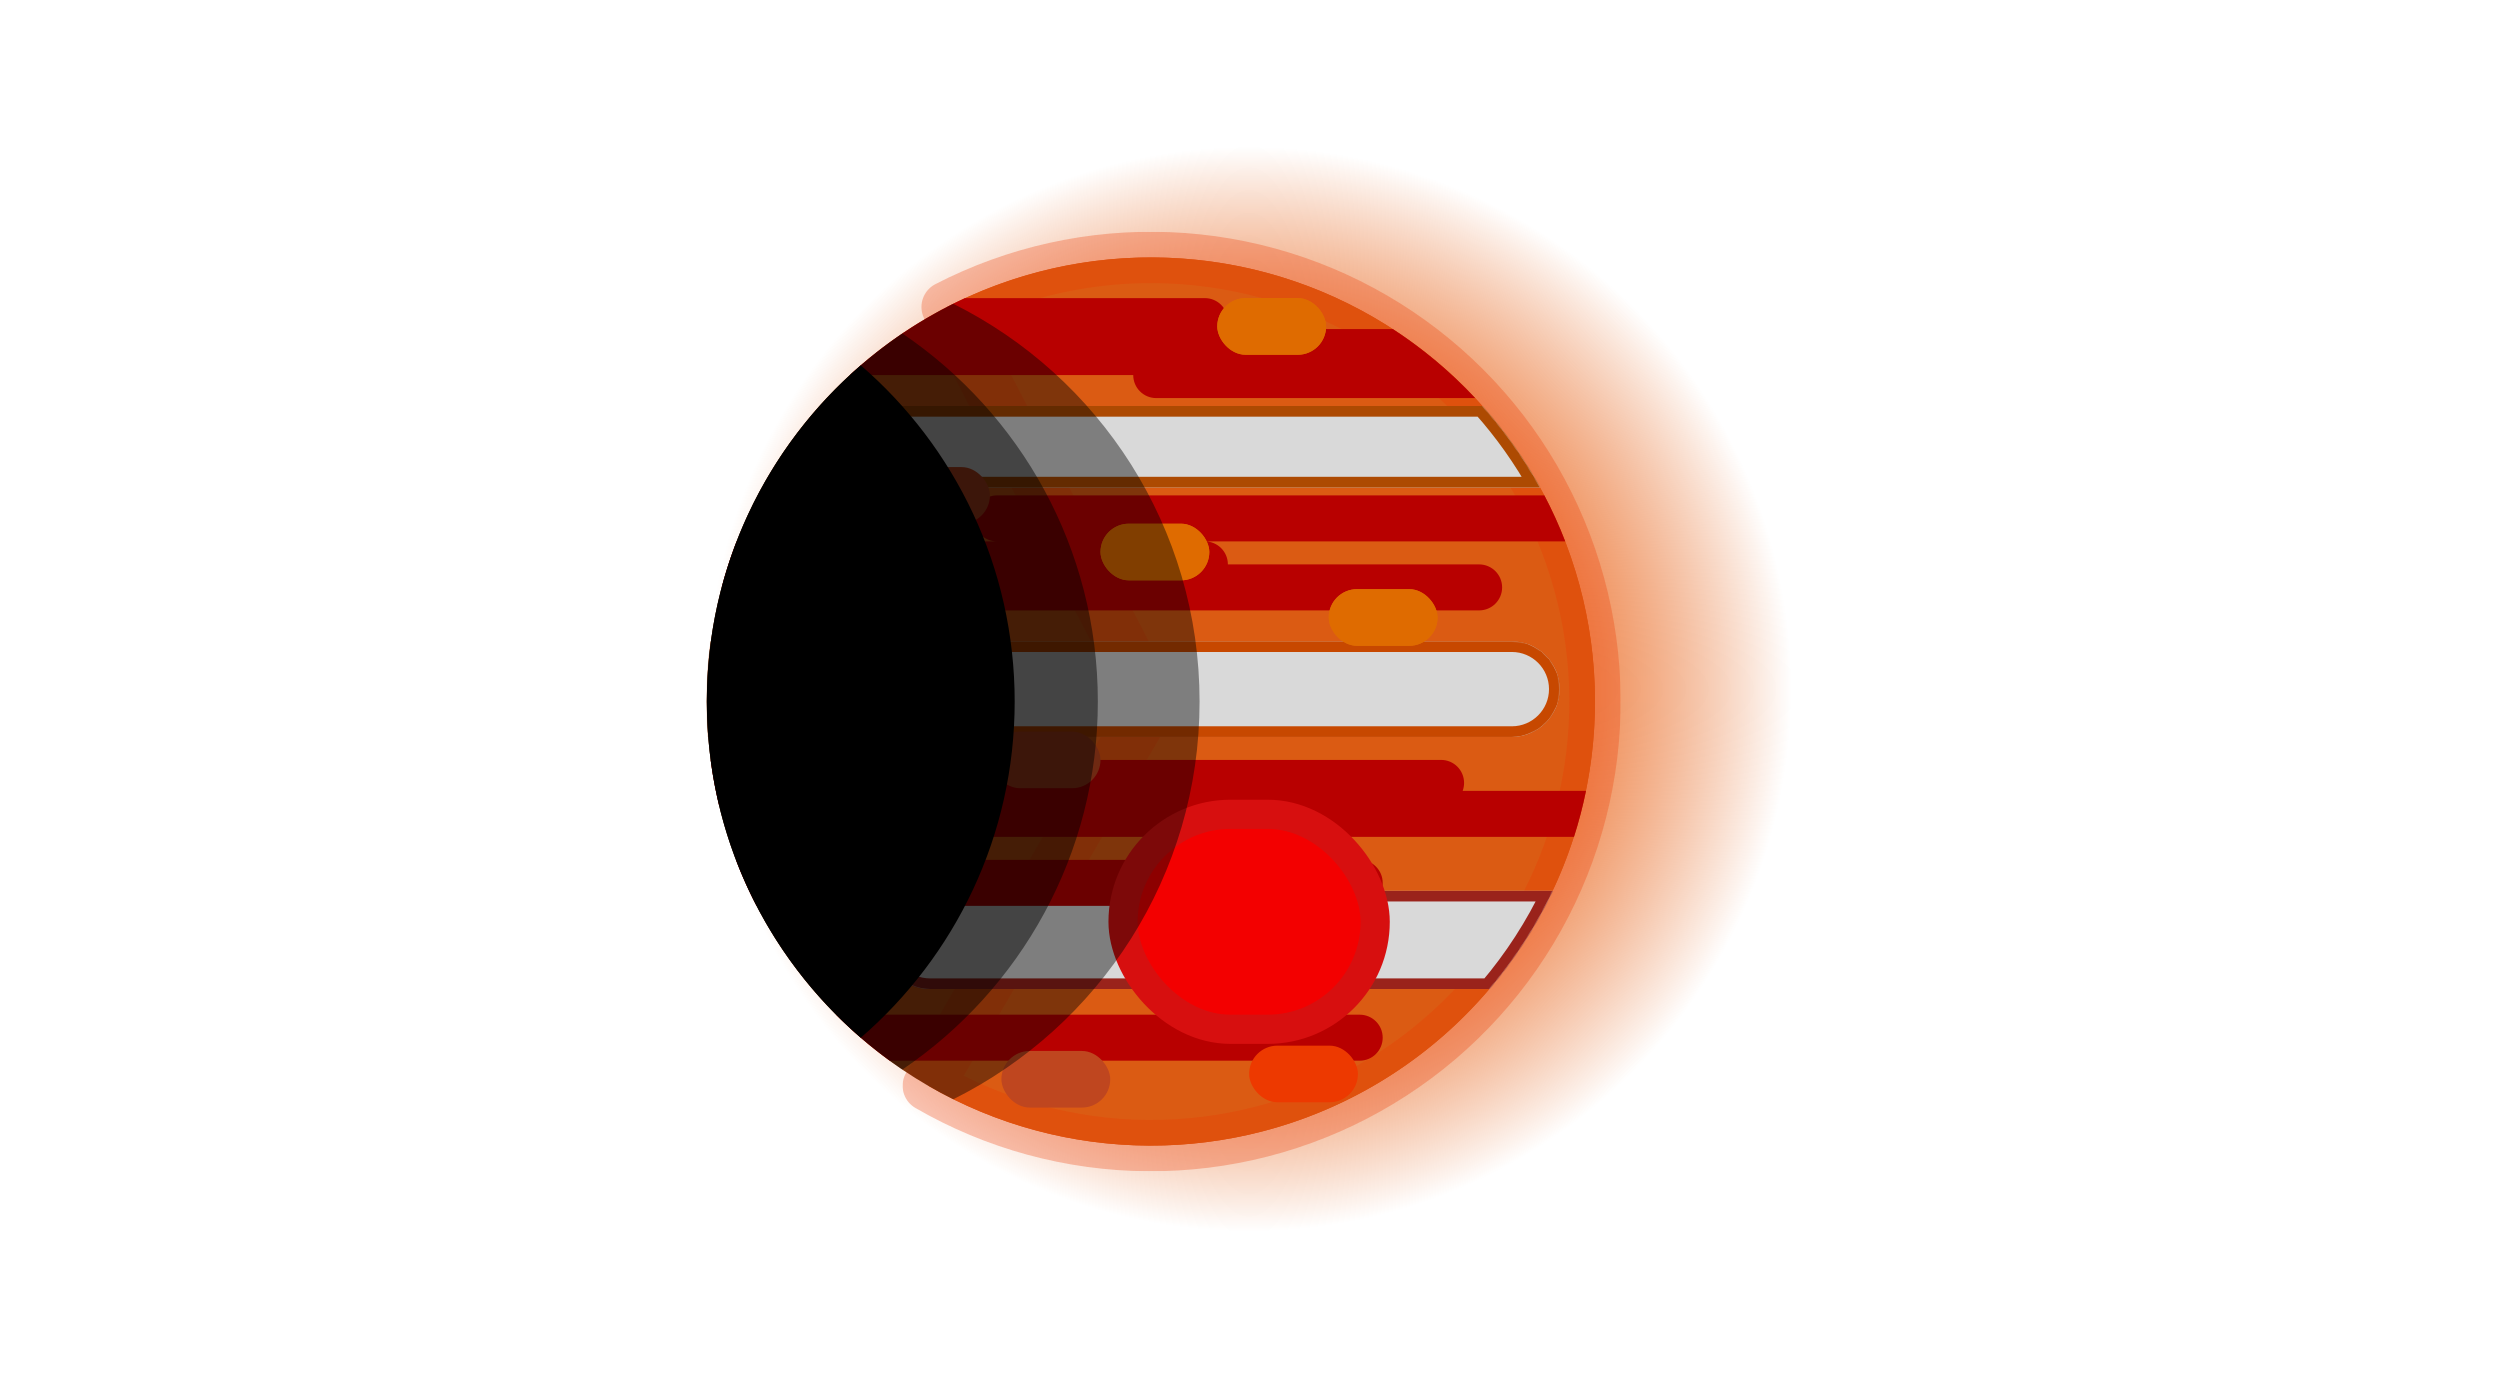 <svg width="2826" height="1558" viewBox="0 0 2826 1558" fill="none" xmlns="http://www.w3.org/2000/svg">
<circle cx="1412" cy="779" r="779" fill="url(#paint0_radial_105_131)"/>
<circle cx="1301" cy="793" r="502" fill="#DB5B13"/>
<mask id="path-3-outside-1_105_131" maskUnits="userSpaceOnUse" x="1020" y="262" width="812" height="1062" fill="black">
<rect fill="white" x="1020" y="262" width="812" height="1062"/>
<path d="M1049.32 1227.35C1124.73 1271.05 1210.22 1294.36 1297.38 1294.99C1384.53 1295.62 1470.35 1273.54 1546.39 1230.94C1622.42 1188.33 1686.05 1126.67 1731.02 1052.01C1775.99 977.348 1800.75 892.266 1802.85 805.134C1804.96 718.002 1784.35 631.823 1743.04 555.077C1701.73 478.331 1641.15 413.661 1567.26 367.433C1493.38 321.204 1408.73 295.009 1321.64 291.425C1234.56 287.84 1148.04 306.991 1070.61 346.991L1301 793L1049.32 1227.35Z"/>
</mask>
<path d="M1049.32 1227.35C1124.73 1271.05 1210.22 1294.36 1297.38 1294.99C1384.53 1295.62 1470.35 1273.54 1546.39 1230.94C1622.42 1188.33 1686.05 1126.67 1731.02 1052.01C1775.99 977.348 1800.75 892.266 1802.85 805.134C1804.96 718.002 1784.35 631.823 1743.04 555.077C1701.73 478.331 1641.15 413.661 1567.26 367.433C1493.38 321.204 1408.73 295.009 1321.64 291.425C1234.56 287.84 1148.04 306.991 1070.61 346.991L1301 793L1049.32 1227.35Z" fill="#DB5B13"/>
<path d="M1049.32 1227.35C1124.73 1271.05 1210.22 1294.36 1297.38 1294.99C1384.53 1295.62 1470.35 1273.54 1546.39 1230.94C1622.42 1188.33 1686.05 1126.67 1731.02 1052.01C1775.99 977.348 1800.75 892.266 1802.85 805.134C1804.96 718.002 1784.35 631.823 1743.04 555.077C1701.73 478.331 1641.15 413.661 1567.26 367.433C1493.38 321.204 1408.73 295.009 1321.64 291.425C1234.56 287.84 1148.04 306.991 1070.61 346.991L1301 793L1049.32 1227.35Z" stroke="#EA3A03" stroke-opacity="0.29" stroke-width="58" stroke-linejoin="round" mask="url(#path-3-outside-1_105_131)"/>
<mask id="path-4-inside-2_105_131" fill="white">
<path fill-rule="evenodd" clip-rule="evenodd" d="M1740.92 551H977C951.595 551 931 530.405 931 505C931 479.595 951.595 459 977 459L1675.77 459C1700.76 487.024 1722.66 517.87 1740.92 551Z"/>
</mask>
<path fill-rule="evenodd" clip-rule="evenodd" d="M1740.92 551H977C951.595 551 931 530.405 931 505C931 479.595 951.595 459 977 459L1675.77 459C1700.76 487.024 1722.66 517.87 1740.92 551Z" fill="#D9D9D9"/>
<path d="M1740.92 551V563H1761.24L1751.43 545.207L1740.92 551ZM1675.77 459L1684.73 451.013L1681.15 447H1675.77V459ZM1740.92 539H977V563H1740.92V539ZM977 539C958.222 539 943 523.778 943 505H919C919 537.033 944.967 563 977 563V539ZM943 505C943 486.222 958.222 471 977 471V447C944.967 447 919 472.967 919 505H943ZM977 471L1675.77 471V447L977 447V471ZM1666.82 466.987C1691.21 494.346 1712.59 524.457 1730.42 556.793L1751.43 545.207C1732.73 511.284 1710.31 479.703 1684.73 451.013L1666.82 466.987Z" fill="#AD4A02" mask="url(#path-4-inside-2_105_131)"/>
<mask id="path-6-inside-3_105_131" fill="white">
<path fill-rule="evenodd" clip-rule="evenodd" d="M803.567 725H1709C1738.82 725 1763 749.177 1763 779C1763 808.823 1738.82 833 1709 833H800.57C799.53 819.804 799 806.464 799 793C799 769.937 800.555 747.237 803.567 725Z"/>
</mask>
<path fill-rule="evenodd" clip-rule="evenodd" d="M803.567 725H1709C1738.82 725 1763 749.177 1763 779C1763 808.823 1738.82 833 1709 833H800.57C799.53 819.804 799 806.464 799 793C799 769.937 800.555 747.237 803.567 725Z" fill="#D9D9D9"/>
<path d="M803.567 725V713H793.082L791.675 723.39L803.567 725ZM800.57 833L788.607 833.943L789.479 845H800.57V833ZM803.567 737H1709V713H803.567V737ZM1709 737C1732.2 737 1751 755.804 1751 779H1775C1775 742.549 1745.45 713 1709 713V737ZM1751 779C1751 802.196 1732.2 821 1709 821V845C1745.45 845 1775 815.451 1775 779H1751ZM1709 821H800.57V845H1709V821ZM812.533 832.057C811.518 819.174 811 806.149 811 793H787C787 806.779 787.542 820.433 788.607 833.943L812.533 832.057ZM811 793C811 770.477 812.519 748.315 815.458 726.61L791.675 723.39C788.592 746.159 787 769.397 787 793H811Z" fill="#C74800" mask="url(#path-6-inside-3_105_131)"/>
<mask id="path-8-inside-4_105_131" fill="white">
<path fill-rule="evenodd" clip-rule="evenodd" d="M1755.23 1007C1736.25 1047.21 1712.09 1084.5 1683.61 1118H1051.5C1020.85 1118 996 1093.15 996 1062.5C996 1031.85 1020.85 1007 1051.5 1007L1755.23 1007Z"/>
</mask>
<path fill-rule="evenodd" clip-rule="evenodd" d="M1755.23 1007C1736.25 1047.21 1712.09 1084.5 1683.61 1118H1051.5C1020.85 1118 996 1093.15 996 1062.5C996 1031.85 1020.85 1007 1051.5 1007L1755.23 1007Z" fill="#D9D9D9"/>
<path d="M1755.23 1007L1766.08 1012.12L1774.16 995H1755.23V1007ZM1683.61 1118V1130H1689.16L1692.75 1125.77L1683.61 1118ZM1744.38 1001.88C1725.86 1041.13 1702.27 1077.52 1674.47 1110.23L1692.75 1125.77C1721.91 1091.48 1746.65 1053.3 1766.08 1012.12L1744.38 1001.88ZM1683.61 1106H1051.5V1130H1683.61V1106ZM1051.5 1106C1027.48 1106 1008 1086.52 1008 1062.5H984C984 1099.78 1014.22 1130 1051.5 1130V1106ZM1008 1062.5C1008 1038.48 1027.48 1019 1051.5 1019V995C1014.22 995 984 1025.22 984 1062.5H1008ZM1051.5 1019L1755.23 1019V995L1051.5 995V1019Z" fill="#9A231B" mask="url(#path-8-inside-4_105_131)"/>
<path fill-rule="evenodd" clip-rule="evenodd" d="M1745.77 560C1754.58 576.795 1762.48 594.151 1769.38 612H1362C1376.36 612 1388 623.641 1388 638H1672C1686.36 638 1698 649.641 1698 664C1698 678.359 1686.36 690 1672 690H901C886.641 690 875 678.359 875 664H816C815.91 664 815.82 664 815.73 663.999C820.433 646.261 826.082 628.909 832.621 612H1127C1112.64 612 1101 600.359 1101 586C1101 571.641 1112.64 560 1127 560H1745.77ZM1574.54 372C1608.63 394.196 1639.86 420.421 1667.55 450H1307C1292.64 450 1281 438.359 1281 424H960.639C998.976 388.621 1042.84 359.14 1090.79 337L1362 337C1376.36 337 1388 348.641 1388 363C1388 366.164 1387.43 369.196 1386.4 372H1574.54ZM1779.26 946C1784.68 929.041 1789.22 911.69 1792.84 894H1653.4C1654.43 891.196 1655 888.164 1655 885C1655 870.641 1643.36 859 1629 859H803.3C805.616 876.638 808.848 893.988 812.947 911H947.6C946.565 913.804 946 916.836 946 920C946 934.359 957.641 946 972 946H1779.26ZM1005.7 1199H1537C1551.36 1199 1563 1187.36 1563 1173C1563 1158.64 1551.36 1147 1537 1147H945.067C963.849 1165.88 984.123 1183.28 1005.7 1199ZM855.189 1024H1537C1551.36 1024 1563 1012.36 1563 998C1563 983.641 1551.36 972 1537 972H831.853C838.665 989.844 846.466 1007.2 855.189 1024Z" fill="#B80000"/>
<rect x="1269.5" y="920.5" width="285" height="243" rx="121.5" fill="#F30000" stroke="#D70F0F" stroke-width="33"/>
<rect x="873" y="920" width="123" height="64" rx="32" fill="#DF6B00"/>
<rect x="873" y="920" width="123" height="64" rx="32" fill="#DF6B00"/>
<rect x="1121" y="827" width="123" height="64" rx="32" fill="#BF461F"/>
<rect x="1502" y="666" width="123" height="64" rx="32" fill="#DF6B00"/>
<rect x="1502" y="666" width="123" height="64" rx="32" fill="#DF6B00"/>
<rect x="996" y="528" width="123" height="64" rx="32" fill="#BF461F"/>
<rect x="1376" y="337" width="123" height="64" rx="32" fill="#DF6B00"/>
<rect x="1376" y="337" width="123" height="64" rx="32" fill="#DF6B00"/>
<rect x="1244" y="592" width="123" height="64" rx="32" fill="#DF6B00"/>
<rect x="1244" y="592" width="123" height="64" rx="32" fill="#DF6B00"/>
<rect x="1132" y="1188" width="123" height="64" rx="32" fill="#BF461F"/>
<rect x="1412" y="1182" width="123" height="64" rx="32" fill="#ED3900"/>
<path fill-rule="evenodd" clip-rule="evenodd" d="M1077.5 1242.63C1242.58 1160.41 1356 989.948 1356 793C1356 596.051 1242.58 425.593 1077.5 343.375C912.417 425.593 799 596.051 799 793C799 989.948 912.417 1160.41 1077.5 1242.63Z" fill="black" fill-opacity="0.42"/>
<path fill-rule="evenodd" clip-rule="evenodd" d="M1020 1209.05C1153.35 1118.8 1241 966.138 1241 793C1241 619.862 1153.35 467.196 1020 376.955C886.651 467.196 799 619.862 799 793C799 966.138 886.651 1118.8 1020 1209.05Z" fill="black" fill-opacity="0.46"/>
<path fill-rule="evenodd" clip-rule="evenodd" d="M973 1173.04C1079.56 1080.98 1147 944.867 1147 793C1147 641.133 1079.56 505.016 973 412.963C866.437 505.016 799 641.133 799 793C799 944.867 866.437 1080.98 973 1173.04Z" fill="black"/>
<defs>
<radialGradient id="paint0_radial_105_131" cx="0" cy="0" r="1" gradientUnits="userSpaceOnUse" gradientTransform="translate(1412 779) rotate(90) scale(779)">
<stop offset="0.432" stop-color="#F07E3E"/>
<stop offset="0.786" stop-color="#E15A0E" stop-opacity="0"/>
</radialGradient>
</defs>
</svg>
